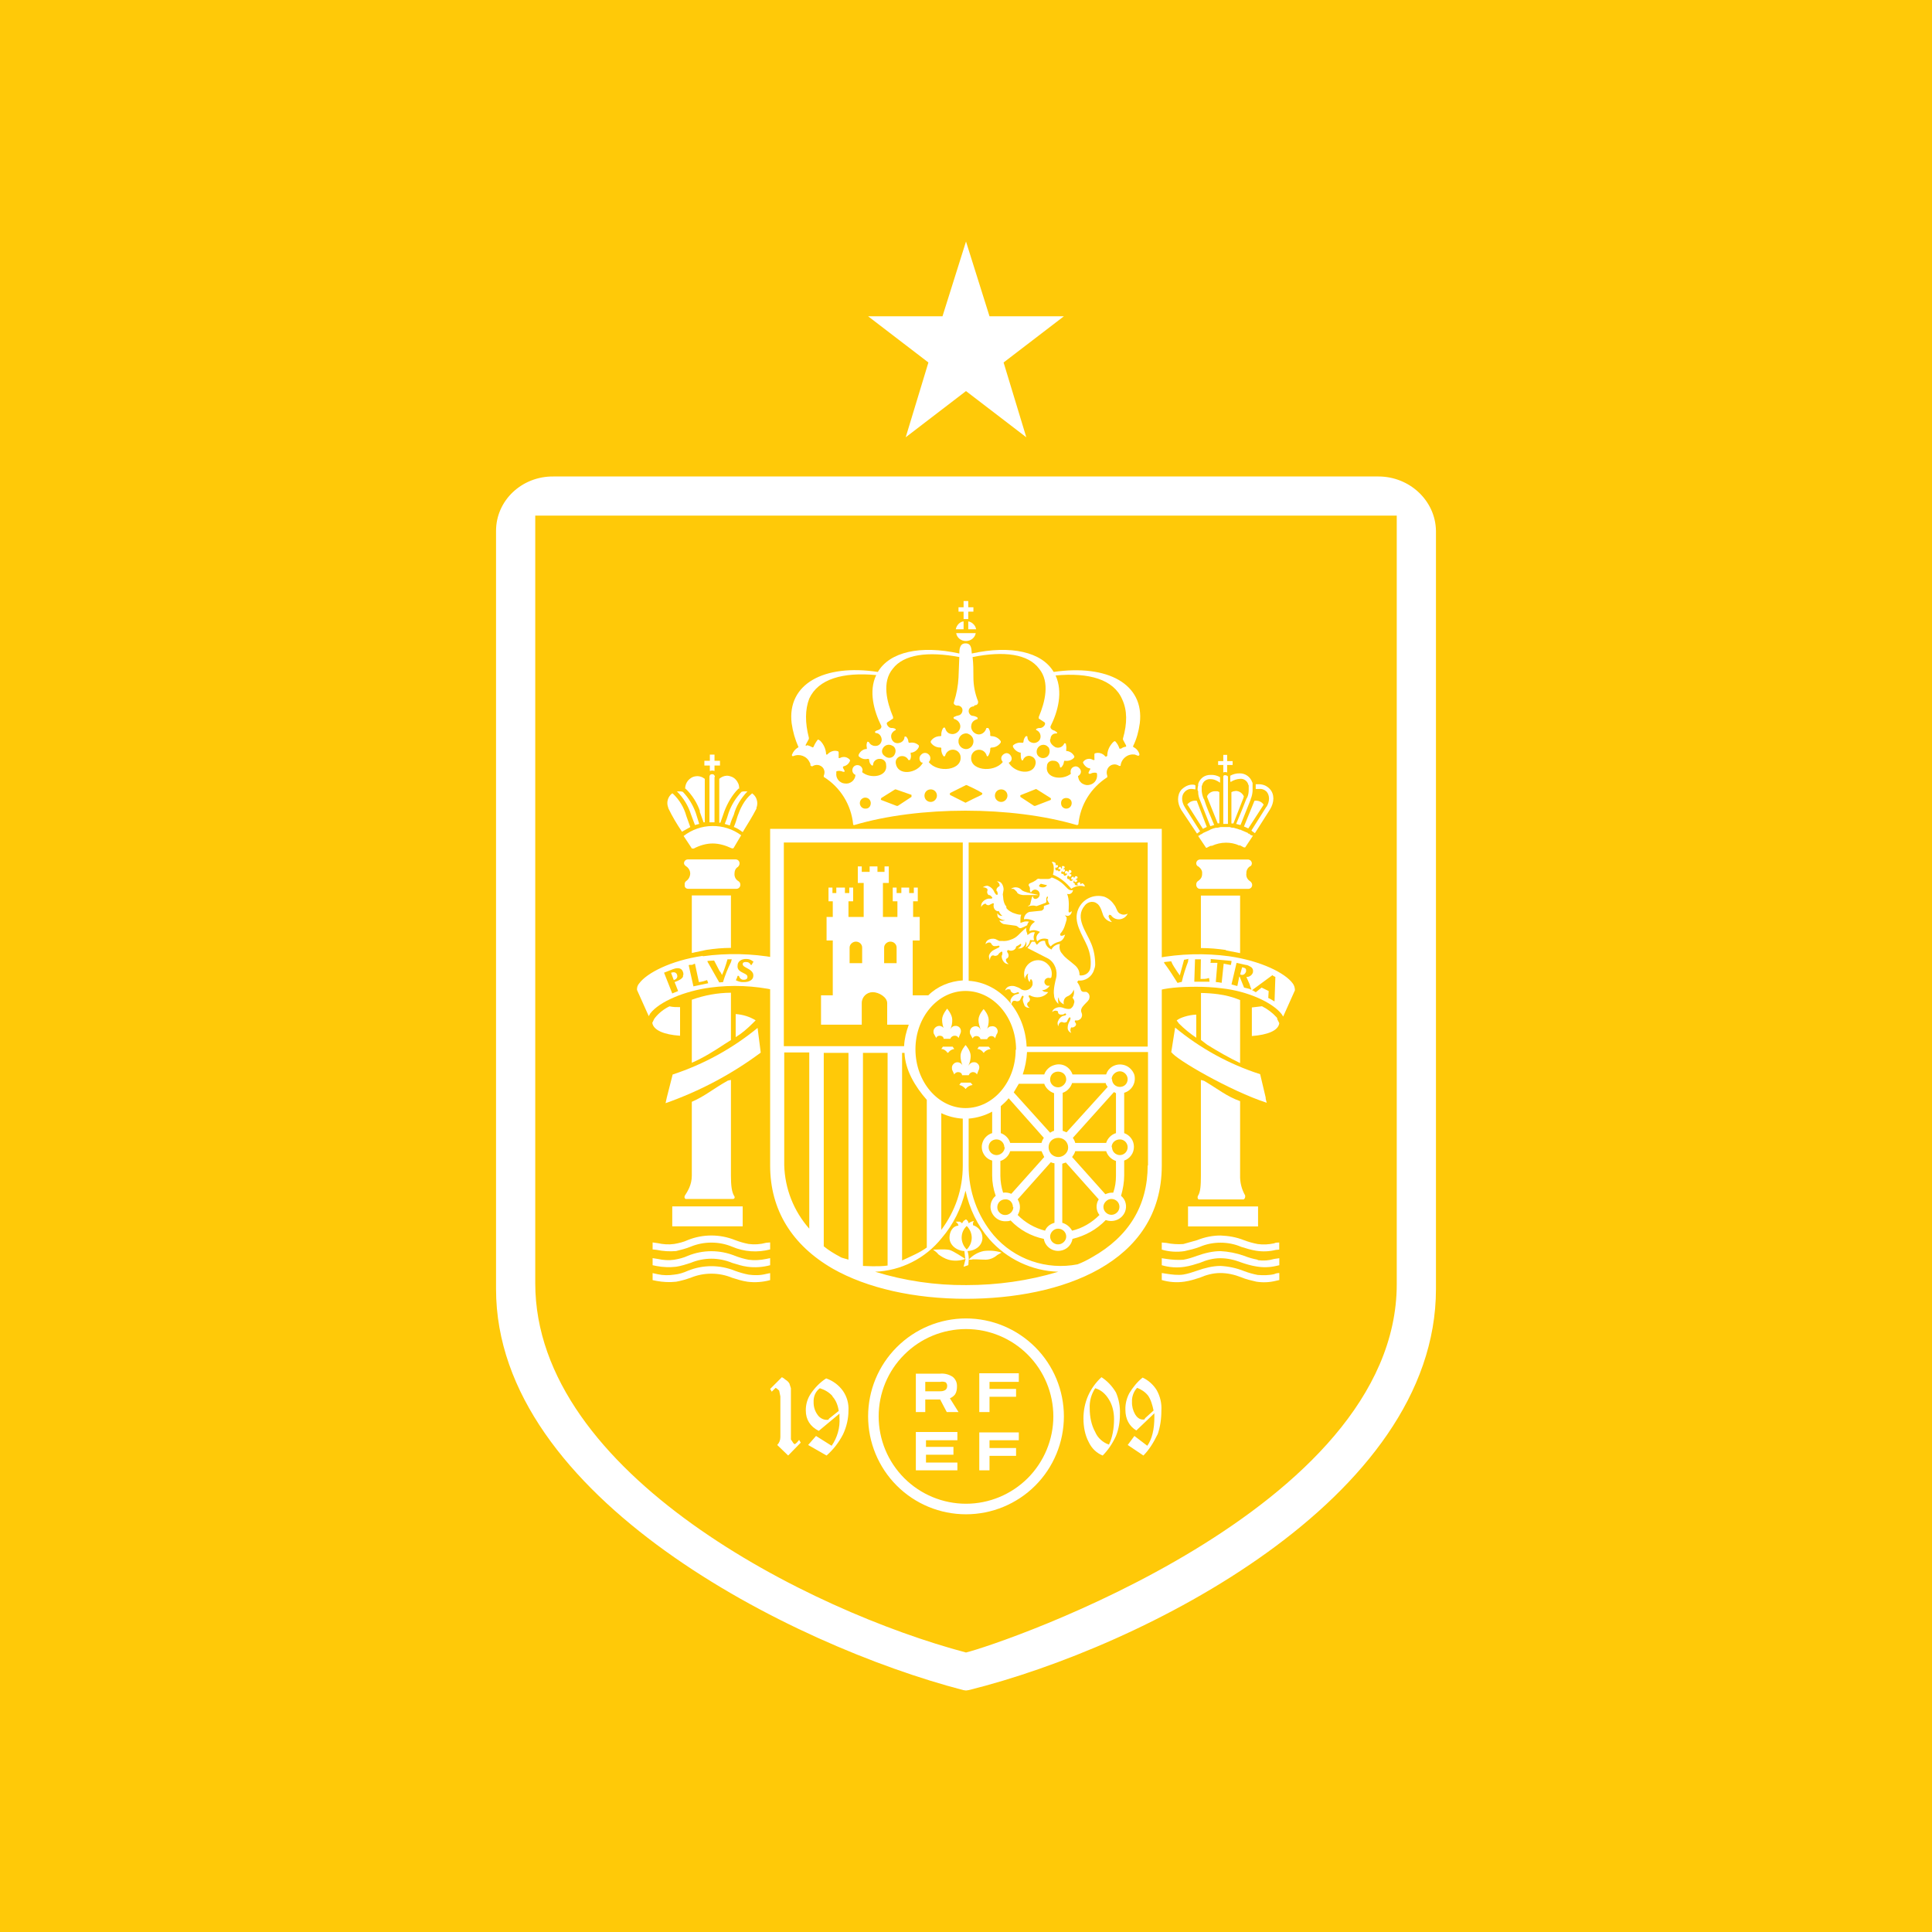 <svg width="24" height="24" viewBox="0 0 24 24" fill="none" xmlns="http://www.w3.org/2000/svg">
<rect x="0" y="0" width="24" height="24" fill="#333333" stroke="none"/>
<g clip-path="url(#clip0_328_37876)">
<path d="M24 0H0V24H24V0Z" fill="#FFC908"/>
<path d="M12 21L11.966 20.995C9.835 20.44 6.162 18.602 6.162 16.013V6.595C6.162 6.216 6.483 5.914 6.877 5.919H17.123C17.512 5.919 17.833 6.221 17.838 6.595V16.013C17.838 18.626 14.189 20.46 12.034 20.995L12 21ZM6.649 6.405V15.94C6.649 18.315 10.069 20.017 12 20.528C12.438 20.421 17.351 18.757 17.351 15.95V6.405H6.649ZM10.784 3.929H11.708L12 3L12.292 3.929H13.216L12.467 4.503L12.749 5.432L12 4.858L11.251 5.432L11.533 4.503L10.784 3.929Z" fill="white"/>
<path d="M9.791 18.081L9.947 17.921L9.927 17.887L9.903 17.916L9.888 17.93L9.874 17.94C9.869 17.94 9.854 17.93 9.845 17.911C9.842 17.906 9.839 17.901 9.835 17.896L9.825 17.882V17.245L9.806 17.186C9.795 17.168 9.78 17.153 9.762 17.142C9.753 17.136 9.745 17.13 9.738 17.123C9.73 17.118 9.722 17.113 9.713 17.108L9.567 17.254L9.587 17.288L9.635 17.24L9.65 17.249L9.679 17.274L9.694 17.347V17.852C9.694 17.892 9.679 17.925 9.655 17.95L9.791 18.081ZM10.472 17.819C10.516 17.726 10.54 17.624 10.54 17.522C10.545 17.435 10.521 17.35 10.472 17.279C10.42 17.206 10.347 17.152 10.263 17.123C10.185 17.172 10.117 17.245 10.069 17.317C10.029 17.378 10.009 17.449 10.01 17.522C10.01 17.634 10.064 17.721 10.171 17.775L10.428 17.561V17.609C10.438 17.736 10.399 17.862 10.331 17.96L10.137 17.838L10.039 17.95L10.268 18.081C10.351 18.008 10.419 17.921 10.472 17.819ZM10.341 17.347C10.385 17.395 10.409 17.459 10.419 17.527L10.297 17.624C10.297 17.634 10.287 17.638 10.278 17.638H10.263C10.242 17.637 10.221 17.63 10.203 17.619C10.184 17.608 10.168 17.593 10.156 17.575C10.123 17.53 10.106 17.475 10.107 17.42C10.103 17.347 10.132 17.283 10.185 17.245C10.243 17.264 10.297 17.293 10.341 17.342V17.347ZM13.863 17.838C13.897 17.755 13.912 17.663 13.912 17.57C13.917 17.473 13.897 17.376 13.863 17.298C13.814 17.215 13.751 17.152 13.683 17.108C13.612 17.173 13.555 17.252 13.516 17.34C13.478 17.428 13.459 17.523 13.459 17.619C13.459 17.726 13.479 17.828 13.523 17.911C13.561 17.994 13.625 18.052 13.698 18.081C13.761 18.018 13.819 17.935 13.863 17.838ZM13.776 17.386C13.819 17.454 13.839 17.541 13.839 17.629C13.839 17.745 13.819 17.858 13.776 17.945C13.738 17.933 13.703 17.912 13.674 17.885C13.644 17.859 13.621 17.826 13.605 17.789C13.557 17.702 13.537 17.6 13.537 17.497C13.532 17.408 13.556 17.319 13.605 17.245C13.673 17.264 13.732 17.312 13.776 17.386ZM14.379 17.823C14.413 17.726 14.427 17.629 14.427 17.522C14.433 17.434 14.412 17.346 14.369 17.269C14.327 17.201 14.266 17.146 14.194 17.113C14.131 17.162 14.072 17.235 14.028 17.308C13.995 17.371 13.978 17.441 13.98 17.512C13.98 17.629 14.028 17.716 14.116 17.77L14.34 17.556V17.604C14.34 17.755 14.311 17.877 14.252 17.96L14.092 17.838L14.009 17.95L14.204 18.081C14.272 18.013 14.33 17.921 14.379 17.819V17.823ZM14.262 17.337C14.296 17.386 14.316 17.454 14.33 17.522L14.223 17.619C14.223 17.629 14.218 17.629 14.213 17.634H14.194C14.155 17.634 14.121 17.604 14.101 17.57C14.074 17.523 14.06 17.469 14.062 17.415C14.058 17.347 14.087 17.279 14.126 17.24C14.174 17.259 14.223 17.288 14.262 17.337ZM13.216 17.595C13.216 17.917 13.088 18.227 12.86 18.455C12.632 18.683 12.322 18.811 12 18.811C11.677 18.811 11.368 18.683 11.14 18.455C10.912 18.227 10.784 17.917 10.784 17.595C10.784 17.272 10.912 16.963 11.14 16.735C11.368 16.507 11.677 16.378 12 16.378C12.322 16.378 12.632 16.507 12.86 16.735C13.088 16.963 13.216 17.272 13.216 17.595ZM12 16.51C11.712 16.51 11.436 16.624 11.233 16.828C11.029 17.031 10.915 17.307 10.915 17.595C10.915 17.882 11.029 18.158 11.233 18.362C11.436 18.565 11.712 18.68 12 18.68C12.288 18.68 12.563 18.565 12.767 18.362C12.97 18.158 13.085 17.882 13.085 17.595C13.085 17.307 12.97 17.031 12.767 16.828C12.563 16.624 12.288 16.51 12 16.51Z" fill="white"/>
<path d="M11.494 17.385V17.541H11.377V17.064H11.679C11.733 17.059 11.788 17.073 11.834 17.103C11.852 17.117 11.866 17.136 11.876 17.157C11.885 17.178 11.889 17.201 11.888 17.224C11.888 17.258 11.883 17.293 11.864 17.322C11.847 17.343 11.825 17.36 11.8 17.37L11.907 17.541H11.761L11.679 17.385H11.494ZM11.679 17.166H11.494V17.283H11.669C11.693 17.283 11.717 17.283 11.742 17.268C11.75 17.263 11.756 17.255 11.76 17.247C11.764 17.238 11.766 17.229 11.766 17.22C11.767 17.21 11.766 17.201 11.762 17.193C11.759 17.184 11.754 17.177 11.747 17.171C11.725 17.163 11.701 17.161 11.679 17.166ZM12.165 17.541V17.059H12.656V17.166H12.292V17.254H12.622V17.351H12.292V17.541H12.165ZM12.165 18.265V17.794H12.656V17.891H12.292V17.988H12.622V18.085H12.292V18.265H12.165ZM11.377 17.789H11.893V17.891H11.503V17.974H11.844V18.071H11.503V18.168H11.893V18.265H11.377V17.789ZM12.219 15.541C12.147 15.556 12.082 15.594 12.034 15.648V15.629C12.033 15.599 12.028 15.57 12.019 15.541C12.126 15.536 12.204 15.468 12.204 15.376C12.204 15.303 12.155 15.24 12.087 15.22V15.191L12.097 15.167L12.068 15.176C12.055 15.18 12.043 15.187 12.034 15.196L12.024 15.171C12.018 15.162 12.009 15.153 12 15.147L11.97 15.167L11.951 15.196C11.943 15.187 11.933 15.181 11.922 15.176H11.873L11.898 15.201L11.907 15.225C11.829 15.23 11.795 15.308 11.795 15.376C11.795 15.463 11.878 15.536 11.98 15.541L11.99 15.629V15.638C11.961 15.619 11.844 15.541 11.795 15.527C11.717 15.512 11.625 15.527 11.591 15.522C11.61 15.541 11.64 15.556 11.654 15.58C11.693 15.609 11.732 15.633 11.781 15.648C11.849 15.668 11.927 15.663 11.995 15.638L11.97 15.736L12.029 15.716L12.034 15.648H12.068C12.082 15.638 12.165 15.648 12.243 15.648C12.292 15.648 12.345 15.629 12.389 15.59L12.442 15.56C12.37 15.537 12.294 15.531 12.219 15.541ZM11.946 15.376C11.946 15.348 11.951 15.321 11.962 15.296C11.973 15.271 11.989 15.248 12.009 15.23C12.092 15.312 12.092 15.439 12.009 15.522C11.97 15.483 11.947 15.431 11.946 15.376ZM12.16 13.002L12.141 13.031C12.17 13.031 12.199 13.05 12.219 13.079H12.223V13.075C12.243 13.05 12.272 13.036 12.306 13.031L12.282 13.002H12.16ZM11.669 12.744C11.63 12.744 11.596 12.778 11.596 12.812C11.596 12.827 11.596 12.836 11.606 12.851L11.63 12.895C11.635 12.875 11.654 12.866 11.674 12.866C11.698 12.866 11.722 12.88 11.722 12.904H11.805C11.809 12.893 11.816 12.883 11.826 12.877C11.835 12.87 11.847 12.866 11.859 12.866C11.883 12.866 11.898 12.875 11.907 12.895L11.927 12.846C11.933 12.836 11.936 12.824 11.937 12.812C11.937 12.803 11.936 12.794 11.933 12.785C11.93 12.776 11.925 12.769 11.918 12.762C11.912 12.756 11.904 12.751 11.895 12.748C11.887 12.744 11.877 12.743 11.868 12.744C11.839 12.744 11.815 12.763 11.805 12.788C11.822 12.75 11.831 12.708 11.829 12.666C11.829 12.603 11.766 12.53 11.766 12.53C11.766 12.53 11.703 12.603 11.703 12.666C11.703 12.71 11.713 12.749 11.727 12.788C11.727 12.763 11.693 12.744 11.669 12.744ZM12.082 12.9C12.092 12.88 12.107 12.87 12.131 12.87C12.155 12.87 12.175 12.885 12.18 12.909H12.262C12.266 12.899 12.273 12.89 12.281 12.883C12.29 12.876 12.3 12.871 12.311 12.87C12.335 12.87 12.355 12.88 12.36 12.9L12.379 12.851C12.388 12.84 12.393 12.826 12.394 12.812C12.394 12.803 12.392 12.794 12.388 12.785C12.384 12.777 12.379 12.77 12.372 12.764C12.365 12.757 12.357 12.753 12.348 12.751C12.339 12.748 12.33 12.747 12.321 12.749C12.292 12.749 12.272 12.763 12.258 12.788V12.793C12.275 12.754 12.283 12.713 12.282 12.671C12.282 12.603 12.219 12.535 12.219 12.535C12.219 12.535 12.155 12.603 12.155 12.671C12.155 12.715 12.17 12.749 12.18 12.788V12.793C12.17 12.754 12.126 12.739 12.092 12.754C12.079 12.758 12.068 12.767 12.06 12.778C12.053 12.79 12.048 12.803 12.048 12.817C12.048 12.832 12.048 12.841 12.058 12.856L12.082 12.9ZM11.956 13.235C11.948 13.219 11.935 13.207 11.919 13.201C11.903 13.194 11.884 13.194 11.868 13.201C11.856 13.206 11.845 13.215 11.837 13.226C11.829 13.237 11.825 13.251 11.825 13.264C11.825 13.274 11.825 13.289 11.834 13.303L11.854 13.347C11.864 13.328 11.883 13.318 11.902 13.318C11.927 13.318 11.951 13.332 11.951 13.357H12.034C12.038 13.346 12.045 13.336 12.054 13.329C12.064 13.322 12.075 13.318 12.087 13.318C12.107 13.318 12.126 13.328 12.136 13.347L12.155 13.298C12.161 13.288 12.165 13.276 12.165 13.264C12.166 13.255 12.165 13.245 12.161 13.236C12.158 13.227 12.152 13.219 12.145 13.213C12.138 13.206 12.13 13.201 12.121 13.198C12.111 13.195 12.102 13.195 12.092 13.196C12.068 13.196 12.043 13.216 12.029 13.24C12.048 13.202 12.058 13.161 12.058 13.118C12.058 13.05 11.995 12.982 11.995 12.982C11.995 12.982 11.932 13.05 11.932 13.118C11.932 13.157 11.941 13.196 11.956 13.235ZM11.937 13.449L11.917 13.478C11.946 13.483 11.975 13.503 11.995 13.527H12V13.522C12.019 13.498 12.048 13.483 12.082 13.478L12.058 13.449H11.937ZM11.854 13.031L11.834 13.002H11.713L11.693 13.031C11.722 13.031 11.752 13.05 11.771 13.079L11.781 13.075C11.789 13.063 11.8 13.053 11.813 13.045C11.825 13.038 11.839 13.033 11.854 13.031ZM13.08 10.866C13.167 10.9 13.245 10.963 13.308 11.041C13.347 11.012 13.42 10.992 13.469 11.012H13.474C13.483 11.007 13.459 10.973 13.445 10.973H13.44L13.42 10.988V10.968C13.415 10.958 13.401 10.958 13.391 10.968C13.391 10.968 13.381 10.973 13.381 10.983L13.396 10.997H13.391C13.381 10.997 13.362 11.002 13.357 10.992C13.352 10.992 13.347 10.983 13.352 10.973L13.338 10.968C13.328 10.958 13.338 10.949 13.342 10.939H13.347V10.954C13.362 10.963 13.376 10.954 13.381 10.944V10.929H13.362V10.925L13.381 10.91H13.386C13.386 10.9 13.386 10.885 13.372 10.885H13.357L13.342 10.91L13.338 10.895C13.328 10.885 13.313 10.895 13.308 10.905V10.925H13.328V10.929C13.318 10.939 13.308 10.949 13.294 10.939C13.284 10.939 13.284 10.925 13.284 10.92H13.265C13.245 10.9 13.265 10.885 13.265 10.876H13.27L13.279 10.885V10.89C13.294 10.89 13.308 10.89 13.308 10.876V10.861H13.303L13.284 10.856L13.308 10.837C13.313 10.822 13.308 10.812 13.294 10.808H13.279V10.812L13.27 10.837L13.26 10.822V10.818C13.245 10.818 13.23 10.818 13.23 10.837V10.851H13.255V10.861C13.245 10.871 13.23 10.885 13.221 10.876C13.211 10.871 13.211 10.861 13.211 10.856H13.192C13.177 10.847 13.182 10.832 13.192 10.822V10.818L13.201 10.832C13.216 10.832 13.226 10.832 13.23 10.812L13.226 10.798H13.206L13.221 10.783H13.226C13.226 10.774 13.226 10.764 13.216 10.759H13.192V10.788H13.182L13.177 10.774V10.769C13.174 10.768 13.171 10.768 13.167 10.768C13.164 10.769 13.161 10.771 13.158 10.772C13.155 10.774 13.153 10.776 13.151 10.779C13.15 10.782 13.148 10.785 13.148 10.788V10.798H13.172V10.808C13.167 10.818 13.162 10.827 13.148 10.822L13.143 10.812H13.119C13.109 10.808 13.109 10.788 13.109 10.778H13.123C13.138 10.778 13.143 10.764 13.143 10.754L13.133 10.745H13.128L13.114 10.749V10.73C13.114 10.71 13.07 10.701 13.065 10.71C13.099 10.739 13.094 10.818 13.08 10.866ZM12.948 11.936C12.905 11.922 12.857 11.926 12.816 11.947C12.775 11.968 12.744 12.005 12.729 12.048C12.718 12.086 12.719 12.128 12.734 12.165C12.734 12.15 12.734 12.136 12.744 12.126C12.75 12.112 12.761 12.1 12.773 12.092C12.768 12.111 12.763 12.126 12.768 12.141C12.768 12.165 12.778 12.189 12.793 12.199L12.797 12.17L12.807 12.165L12.817 12.17L12.827 12.199V12.233C12.823 12.246 12.816 12.258 12.808 12.268C12.799 12.278 12.789 12.286 12.777 12.292C12.765 12.298 12.752 12.301 12.739 12.302C12.726 12.303 12.713 12.301 12.7 12.296C12.691 12.293 12.683 12.289 12.676 12.282C12.656 12.267 12.632 12.262 12.608 12.252C12.581 12.244 12.551 12.246 12.525 12.257C12.515 12.262 12.507 12.269 12.5 12.277C12.493 12.286 12.488 12.295 12.486 12.306C12.493 12.298 12.503 12.293 12.513 12.29C12.524 12.287 12.534 12.288 12.545 12.291C12.554 12.291 12.554 12.301 12.554 12.306C12.559 12.325 12.584 12.34 12.603 12.34L12.647 12.325L12.656 12.33C12.661 12.34 12.656 12.345 12.652 12.345L12.613 12.355C12.586 12.368 12.565 12.39 12.554 12.418C12.55 12.437 12.554 12.466 12.564 12.481C12.564 12.462 12.574 12.437 12.593 12.432H12.613C12.622 12.438 12.633 12.439 12.644 12.438C12.654 12.436 12.664 12.431 12.671 12.423L12.695 12.374L12.705 12.369C12.71 12.369 12.715 12.374 12.715 12.384L12.705 12.413C12.705 12.442 12.72 12.472 12.729 12.496C12.744 12.515 12.768 12.52 12.793 12.52C12.783 12.516 12.775 12.509 12.769 12.5C12.763 12.492 12.759 12.482 12.759 12.472L12.768 12.452C12.793 12.442 12.797 12.418 12.793 12.403L12.783 12.389L12.778 12.374L12.783 12.364H12.793C12.87 12.408 12.968 12.393 13.021 12.325L12.982 12.321C12.968 12.321 12.958 12.311 12.943 12.301C12.982 12.301 13.021 12.277 13.041 12.243C13.035 12.245 13.028 12.246 13.022 12.246C13.015 12.246 13.009 12.244 13.003 12.242C12.997 12.239 12.992 12.235 12.988 12.23C12.983 12.225 12.98 12.22 12.977 12.214C12.975 12.207 12.974 12.201 12.974 12.194C12.975 12.188 12.976 12.182 12.979 12.176C12.982 12.17 12.985 12.165 12.99 12.16C12.995 12.156 13.001 12.153 13.007 12.15C13.018 12.146 13.03 12.146 13.041 12.15C13.046 12.15 13.055 12.15 13.06 12.141C13.071 12.099 13.066 12.054 13.045 12.016C13.024 11.979 12.989 11.95 12.948 11.936ZM12.632 11.085C12.642 11.1 12.661 11.109 12.681 11.114L12.71 11.119H12.905C12.846 11.104 12.778 11.095 12.725 11.075C12.71 11.07 12.696 11.062 12.686 11.051C12.669 11.034 12.647 11.024 12.624 11.023C12.601 11.021 12.578 11.027 12.559 11.041H12.588C12.608 11.051 12.617 11.065 12.637 11.085H12.632Z" fill="white"/>
<path d="M12.793 11.051C12.793 11.061 12.798 11.08 12.807 11.09C12.817 11.061 12.851 11.041 12.88 11.056C12.893 11.061 12.903 11.07 12.909 11.083C12.915 11.095 12.917 11.108 12.914 11.121C12.911 11.135 12.904 11.146 12.893 11.155C12.883 11.163 12.87 11.168 12.856 11.167C12.848 11.165 12.841 11.16 12.836 11.153C12.832 11.146 12.83 11.137 12.832 11.129C12.825 11.135 12.82 11.144 12.817 11.153L12.798 11.231C12.793 11.25 12.778 11.245 12.768 11.26C12.851 11.236 12.866 11.26 12.88 11.255L12.987 11.216C12.992 11.216 13.002 11.201 12.997 11.197V11.158L13.007 11.138H13.017V11.153C13.007 11.167 13.007 11.182 13.017 11.192L13.021 11.201L13.036 11.226V11.231L12.978 11.25C12.968 11.255 12.963 11.26 12.968 11.274C12.968 11.284 12.968 11.289 12.958 11.299C12.953 11.304 12.944 11.313 12.934 11.313L12.788 11.328C12.768 11.334 12.751 11.347 12.739 11.363C12.726 11.38 12.72 11.4 12.72 11.42C12.759 11.411 12.793 11.42 12.832 11.435L12.856 11.45L12.832 11.469C12.818 11.481 12.807 11.496 12.799 11.513C12.791 11.53 12.788 11.548 12.788 11.566C12.805 11.559 12.823 11.555 12.841 11.555C12.86 11.555 12.878 11.559 12.895 11.566L12.919 11.576L12.9 11.596C12.887 11.608 12.878 11.624 12.875 11.642C12.873 11.659 12.876 11.678 12.885 11.693C12.901 11.678 12.921 11.668 12.942 11.663C12.963 11.658 12.986 11.658 13.007 11.664L13.021 11.668V11.683C13.021 11.712 13.031 11.737 13.051 11.756C13.08 11.727 13.119 11.707 13.158 11.698C13.197 11.688 13.221 11.649 13.231 11.61C13.158 11.649 13.162 11.601 13.182 11.586C13.221 11.537 13.231 11.489 13.25 11.425V11.396C13.241 11.388 13.234 11.378 13.231 11.367C13.279 11.401 13.318 11.347 13.313 11.318C13.284 11.347 13.274 11.333 13.274 11.318C13.274 11.304 13.289 11.172 13.255 11.104C13.289 11.114 13.318 11.099 13.328 11.065V11.056C13.308 11.065 13.279 11.056 13.265 11.041L13.231 11.007C13.185 10.958 13.128 10.921 13.065 10.9C13.057 10.907 13.048 10.912 13.038 10.916C13.028 10.919 13.017 10.92 13.007 10.919H12.919C12.9 10.91 12.88 10.919 12.87 10.934C12.846 10.95 12.82 10.963 12.793 10.973C12.783 10.978 12.778 10.988 12.778 10.997L12.783 11.007C12.788 11.013 12.791 11.02 12.793 11.028C12.795 11.035 12.795 11.043 12.793 11.051ZM12.929 10.978L13.007 10.997C12.987 11.027 12.944 11.031 12.909 11.012V10.997L12.929 10.978Z" fill="white"/>
<path d="M12.243 11.226C12.257 11.246 12.282 11.251 12.301 11.236L12.33 11.222H12.345V11.231C12.335 11.27 12.355 11.309 12.389 11.319H12.408C12.418 11.343 12.433 11.363 12.452 11.377H12.442C12.431 11.377 12.42 11.373 12.411 11.367C12.402 11.361 12.394 11.353 12.389 11.343C12.389 11.363 12.389 11.392 12.408 11.402C12.433 11.421 12.457 11.431 12.486 11.431C12.475 11.436 12.462 11.438 12.45 11.438C12.437 11.438 12.425 11.436 12.413 11.431C12.424 11.453 12.443 11.471 12.467 11.479L12.613 11.499C12.652 11.504 12.652 11.538 12.686 11.528C12.711 11.519 12.735 11.508 12.759 11.494C12.763 11.479 12.768 11.465 12.783 11.45C12.757 11.443 12.73 11.445 12.705 11.455L12.676 11.465V11.436C12.676 11.411 12.676 11.387 12.686 11.363C12.656 11.363 12.637 11.358 12.608 11.348L12.579 11.338C12.554 11.324 12.53 11.314 12.51 11.29L12.505 11.285L12.501 11.275V11.261L12.486 11.241C12.471 11.213 12.463 11.181 12.462 11.149L12.457 11.11L12.467 11.051C12.467 11.024 12.459 10.996 12.442 10.973C12.437 10.966 12.429 10.96 12.421 10.956C12.412 10.952 12.403 10.949 12.394 10.949H12.384C12.403 10.959 12.418 10.978 12.418 10.998C12.418 11.008 12.413 11.012 12.408 11.012C12.384 11.027 12.374 11.046 12.379 11.066L12.389 11.076L12.394 11.1V11.105C12.394 11.114 12.389 11.119 12.379 11.114H12.374L12.364 11.1C12.35 11.085 12.355 11.081 12.335 11.051C12.318 11.028 12.294 11.011 12.267 11.003C12.243 11.003 12.223 11.012 12.209 11.022C12.228 11.022 12.253 11.027 12.267 11.046V11.061C12.257 11.085 12.267 11.11 12.282 11.119H12.291C12.306 11.124 12.316 11.134 12.321 11.144C12.325 11.144 12.33 11.149 12.325 11.158L12.316 11.163H12.277C12.248 11.169 12.222 11.184 12.204 11.207C12.198 11.214 12.194 11.223 12.191 11.232C12.188 11.241 12.188 11.251 12.189 11.261V11.27C12.193 11.259 12.199 11.249 12.208 11.242C12.216 11.234 12.227 11.229 12.238 11.226C12.238 11.217 12.238 11.222 12.243 11.226ZM13.396 11.29C13.323 11.45 13.449 11.616 13.508 11.757C13.542 11.839 13.556 11.927 13.547 12.01L13.542 12.039C13.533 12.064 13.517 12.085 13.495 12.099C13.472 12.113 13.446 12.119 13.42 12.117C13.415 12.117 13.41 12.117 13.41 12.107C13.41 12.058 13.386 12.019 13.352 11.99C13.269 11.917 13.24 11.908 13.196 11.849C13.181 11.834 13.17 11.814 13.165 11.792C13.16 11.771 13.161 11.748 13.167 11.727C13.148 11.728 13.129 11.733 13.112 11.743C13.095 11.752 13.081 11.765 13.07 11.781L13.06 11.796L13.046 11.786C13.027 11.777 13.012 11.763 13.001 11.746C12.99 11.729 12.983 11.709 12.982 11.689C12.966 11.685 12.949 11.687 12.934 11.693C12.918 11.699 12.905 11.709 12.895 11.723L12.88 11.737L12.87 11.723C12.864 11.716 12.859 11.707 12.856 11.698H12.817C12.802 11.726 12.784 11.753 12.763 11.776L13.021 11.908C13.104 11.956 13.143 12.063 13.118 12.156C13.114 12.17 13.08 12.297 13.094 12.365C13.094 12.404 13.118 12.443 13.148 12.472L13.143 12.423C13.143 12.414 13.143 12.399 13.153 12.389C13.153 12.404 13.153 12.423 13.167 12.438C13.177 12.452 13.196 12.467 13.216 12.477C13.211 12.461 13.211 12.444 13.216 12.428C13.218 12.418 13.223 12.408 13.23 12.399C13.237 12.391 13.245 12.384 13.255 12.379C13.294 12.365 13.328 12.331 13.338 12.292C13.347 12.326 13.342 12.365 13.323 12.394C13.342 12.414 13.352 12.443 13.342 12.462C13.34 12.476 13.335 12.489 13.328 12.501C13.32 12.513 13.31 12.523 13.299 12.53C13.299 12.53 13.269 12.545 13.196 12.516C13.167 12.507 13.136 12.511 13.109 12.525C13.099 12.53 13.09 12.537 13.083 12.545C13.077 12.553 13.072 12.563 13.07 12.574C13.077 12.565 13.088 12.559 13.099 12.556C13.111 12.553 13.122 12.555 13.133 12.559C13.138 12.559 13.143 12.564 13.143 12.574C13.143 12.594 13.167 12.608 13.191 12.603H13.206C13.214 12.598 13.222 12.593 13.23 12.589C13.24 12.589 13.245 12.598 13.245 12.603L13.235 12.613L13.196 12.623C13.172 12.637 13.153 12.659 13.143 12.686C13.133 12.705 13.138 12.735 13.148 12.749C13.148 12.725 13.158 12.705 13.182 12.696H13.196C13.205 12.701 13.216 12.704 13.226 12.703C13.237 12.702 13.247 12.698 13.255 12.691L13.26 12.676L13.279 12.642L13.294 12.637L13.299 12.652C13.295 12.669 13.289 12.685 13.279 12.7C13.266 12.726 13.261 12.755 13.264 12.783C13.269 12.803 13.284 12.822 13.308 12.832C13.294 12.812 13.294 12.788 13.303 12.769C13.303 12.764 13.313 12.759 13.318 12.764C13.342 12.764 13.367 12.744 13.367 12.725C13.367 12.705 13.347 12.696 13.352 12.686C13.352 12.676 13.357 12.676 13.362 12.676C13.374 12.678 13.387 12.677 13.399 12.672C13.41 12.668 13.421 12.66 13.428 12.65C13.436 12.64 13.44 12.628 13.442 12.615C13.443 12.603 13.44 12.59 13.435 12.579C13.401 12.506 13.532 12.447 13.532 12.399C13.537 12.383 13.535 12.367 13.528 12.352C13.521 12.338 13.508 12.327 13.493 12.321H13.459C13.444 12.321 13.43 12.311 13.425 12.292C13.417 12.258 13.402 12.227 13.381 12.199L13.396 12.18C13.483 12.19 13.566 12.131 13.59 12.049C13.598 12.028 13.604 12.007 13.605 11.985C13.605 11.893 13.59 11.805 13.556 11.723C13.498 11.577 13.347 11.402 13.474 11.251C13.522 11.188 13.595 11.197 13.624 11.222C13.649 11.236 13.673 11.27 13.697 11.348C13.712 11.406 13.756 11.445 13.814 11.455C13.793 11.436 13.777 11.41 13.77 11.382L13.78 11.363L13.8 11.368C13.838 11.426 13.916 11.436 13.97 11.397C13.987 11.385 14.001 11.368 14.009 11.348C13.996 11.357 13.981 11.361 13.966 11.362C13.95 11.363 13.935 11.36 13.921 11.353C13.873 11.338 13.873 11.275 13.838 11.236C13.809 11.192 13.767 11.158 13.717 11.139C13.654 11.122 13.587 11.127 13.528 11.155C13.47 11.182 13.423 11.23 13.396 11.29Z" fill="white"/>
<path d="M12.472 11.952C12.486 11.967 12.506 11.976 12.525 11.976H12.53C12.511 11.962 12.496 11.947 12.496 11.923C12.496 11.913 12.501 11.908 12.506 11.908C12.525 11.899 12.535 11.874 12.525 11.85L12.521 11.84C12.516 11.835 12.512 11.828 12.511 11.821V11.811L12.525 11.801C12.559 11.821 12.603 11.806 12.618 11.777L12.623 11.758C12.643 11.748 12.663 11.737 12.681 11.723L12.686 11.733C12.686 11.752 12.666 11.772 12.642 11.782C12.666 11.782 12.691 11.782 12.705 11.767C12.729 11.752 12.744 11.719 12.744 11.694C12.754 11.719 12.754 11.743 12.739 11.767C12.754 11.76 12.767 11.749 12.776 11.735C12.786 11.722 12.791 11.706 12.793 11.689C12.793 11.68 12.803 11.675 12.807 11.675L12.812 11.68H12.846C12.841 11.664 12.839 11.647 12.841 11.63C12.843 11.613 12.848 11.597 12.856 11.582C12.843 11.58 12.83 11.58 12.817 11.583C12.805 11.587 12.793 11.593 12.783 11.602L12.764 11.616L12.759 11.592C12.749 11.573 12.744 11.543 12.749 11.524C12.652 11.602 12.642 11.646 12.55 11.675C12.519 11.687 12.485 11.692 12.452 11.689H12.413L12.365 11.665C12.335 11.657 12.304 11.66 12.277 11.675C12.268 11.68 12.261 11.687 12.255 11.695C12.249 11.704 12.245 11.713 12.243 11.723V11.728C12.258 11.714 12.277 11.704 12.301 11.709L12.316 11.723C12.321 11.743 12.345 11.758 12.365 11.752H12.379L12.399 11.748H12.409C12.418 11.748 12.418 11.758 12.413 11.762V11.767L12.345 11.801C12.319 11.815 12.298 11.837 12.287 11.865C12.282 11.879 12.287 11.903 12.292 11.918L12.297 11.928C12.297 11.903 12.306 11.879 12.326 11.869H12.345C12.36 11.879 12.384 11.874 12.399 11.86C12.407 11.846 12.419 11.834 12.433 11.825L12.443 11.821C12.447 11.821 12.452 11.825 12.452 11.835C12.452 11.85 12.452 11.86 12.443 11.874C12.443 11.903 12.452 11.928 12.472 11.952Z" fill="white"/>
<path d="M9.567 14.48C9.567 15.03 9.839 15.468 10.345 15.76C10.773 16.003 11.357 16.134 11.999 16.134C13.177 16.134 14.432 15.696 14.432 14.48V10.296H9.567V14.48ZM10.54 15.648C10.515 15.638 10.457 15.628 10.438 15.614C10.365 15.575 10.292 15.531 10.233 15.482V13.079H10.54V15.648ZM10.72 15.726V13.079H11.026V15.721C10.978 15.73 10.89 15.73 10.841 15.73L10.72 15.726ZM12.004 15.964C11.62 15.967 11.238 15.911 10.871 15.798C11.03 15.792 11.187 15.751 11.329 15.679C11.472 15.607 11.598 15.505 11.698 15.38C11.844 15.21 11.941 15.01 11.994 14.791C12.043 15.015 12.14 15.22 12.291 15.395C12.505 15.638 12.817 15.789 13.147 15.798C12.778 15.91 12.389 15.964 12.004 15.964ZM11.206 15.658V13.079H11.236C11.245 13.293 11.367 13.497 11.513 13.663V15.497C11.43 15.56 11.299 15.614 11.206 15.658ZM11.693 15.278V13.828C11.775 13.867 11.868 13.891 11.96 13.896V14.48C11.96 14.772 11.868 15.044 11.693 15.278ZM14.257 14.475C14.257 14.976 14.023 15.361 13.566 15.618C13.508 15.652 13.449 15.682 13.386 15.706C13.196 15.743 13 15.729 12.817 15.666C12.634 15.603 12.471 15.492 12.345 15.346C12.141 15.104 12.031 14.797 12.033 14.48V13.896C12.136 13.887 12.238 13.857 12.325 13.809V14.076C12.303 14.083 12.281 14.094 12.263 14.109C12.245 14.124 12.229 14.142 12.218 14.163C12.207 14.184 12.2 14.207 12.197 14.23C12.195 14.254 12.197 14.277 12.204 14.3C12.223 14.358 12.267 14.402 12.325 14.417V14.602C12.325 14.689 12.34 14.772 12.369 14.855C12.351 14.87 12.335 14.888 12.325 14.909C12.313 14.93 12.307 14.953 12.305 14.977C12.303 15.001 12.306 15.024 12.314 15.047C12.322 15.069 12.334 15.09 12.35 15.108C12.384 15.147 12.432 15.171 12.486 15.171C12.51 15.171 12.534 15.171 12.554 15.161C12.666 15.278 12.807 15.356 12.967 15.39C12.982 15.487 13.079 15.555 13.177 15.536C13.213 15.53 13.247 15.513 13.273 15.487C13.3 15.46 13.317 15.426 13.323 15.39C13.483 15.351 13.624 15.273 13.736 15.156C13.833 15.19 13.936 15.147 13.975 15.054C13.989 15.02 13.992 14.982 13.983 14.946C13.975 14.91 13.954 14.878 13.926 14.855C13.95 14.772 13.965 14.684 13.965 14.602V14.417C14 14.405 14.031 14.382 14.053 14.351C14.075 14.321 14.086 14.284 14.086 14.246C14.086 14.209 14.075 14.172 14.053 14.142C14.031 14.111 14 14.088 13.965 14.076V13.575C14.062 13.546 14.116 13.449 14.091 13.351C14.075 13.306 14.043 13.268 14.001 13.245C13.959 13.223 13.909 13.217 13.863 13.23C13.834 13.238 13.808 13.252 13.787 13.273C13.765 13.293 13.75 13.319 13.741 13.347H13.323C13.308 13.302 13.276 13.264 13.235 13.242C13.193 13.22 13.144 13.216 13.099 13.23C13.07 13.238 13.043 13.252 13.021 13.273C12.999 13.293 12.982 13.318 12.972 13.347H12.705C12.734 13.259 12.753 13.167 12.758 13.069H14.261V14.48L14.257 14.475ZM12.563 14.83C12.53 14.816 12.496 14.811 12.461 14.816C12.439 14.748 12.428 14.678 12.427 14.607V14.422C12.456 14.413 12.482 14.397 12.503 14.376C12.524 14.355 12.54 14.329 12.549 14.3H12.938L12.972 14.373L12.563 14.83ZM12.588 14.996C12.588 15.049 12.539 15.093 12.491 15.093C12.477 15.094 12.464 15.092 12.452 15.087C12.44 15.082 12.428 15.075 12.419 15.066C12.409 15.057 12.402 15.046 12.396 15.034C12.391 15.022 12.389 15.009 12.389 14.996C12.389 14.942 12.432 14.899 12.486 14.899C12.544 14.894 12.583 14.942 12.583 14.996H12.588ZM12.642 14.899L13.055 14.436C13.065 14.446 13.079 14.446 13.099 14.451V15.19C13.045 15.205 13.001 15.239 12.982 15.288C12.853 15.255 12.735 15.188 12.642 15.093C12.66 15.064 12.67 15.03 12.67 14.996C12.67 14.961 12.66 14.928 12.642 14.899ZM13.026 14.251C13.026 14.183 13.079 14.135 13.147 14.135C13.216 14.135 13.269 14.188 13.269 14.256C13.269 14.319 13.211 14.373 13.147 14.373C13.115 14.373 13.084 14.36 13.061 14.338C13.039 14.315 13.026 14.284 13.026 14.251ZM13.143 15.263C13.201 15.263 13.245 15.307 13.245 15.361C13.245 15.414 13.196 15.458 13.147 15.458C13.134 15.459 13.121 15.457 13.109 15.452C13.096 15.447 13.085 15.44 13.075 15.431C13.066 15.422 13.058 15.411 13.053 15.399C13.048 15.387 13.045 15.374 13.045 15.361C13.045 15.312 13.089 15.263 13.143 15.263ZM13.196 15.19V14.456L13.24 14.441L13.649 14.899C13.61 14.957 13.614 15.04 13.658 15.093C13.561 15.19 13.444 15.258 13.318 15.288C13.292 15.241 13.248 15.205 13.196 15.19ZM13.318 14.373C13.332 14.354 13.352 14.324 13.357 14.3H13.741C13.76 14.358 13.804 14.402 13.863 14.422V14.607C13.863 14.68 13.853 14.748 13.829 14.816H13.809C13.78 14.816 13.756 14.825 13.731 14.835L13.318 14.373ZM13.804 14.894C13.863 14.894 13.906 14.937 13.906 14.991C13.906 15.017 13.896 15.043 13.877 15.061C13.858 15.08 13.833 15.091 13.806 15.091C13.78 15.091 13.755 15.08 13.736 15.061C13.717 15.043 13.707 15.017 13.707 14.991C13.707 14.942 13.756 14.894 13.804 14.894ZM13.809 14.251C13.809 14.193 13.858 14.154 13.911 14.154C13.965 14.154 14.008 14.198 14.008 14.251C14.008 14.305 13.965 14.349 13.911 14.349C13.885 14.349 13.861 14.338 13.842 14.32C13.824 14.302 13.814 14.277 13.814 14.251H13.809ZM13.809 13.405C13.809 13.356 13.858 13.308 13.911 13.308C13.965 13.308 14.008 13.356 14.008 13.405C14.008 13.463 13.965 13.502 13.911 13.502C13.885 13.502 13.861 13.492 13.842 13.474C13.824 13.456 13.814 13.431 13.814 13.405H13.809ZM13.838 13.566L13.863 13.58V14.076C13.834 14.085 13.808 14.101 13.787 14.122C13.766 14.143 13.75 14.169 13.741 14.198H13.357C13.351 14.175 13.341 14.154 13.327 14.135L13.838 13.566ZM13.249 14.066L13.201 14.047V13.575C13.229 13.566 13.254 13.55 13.274 13.528C13.294 13.507 13.309 13.482 13.318 13.454H13.736C13.736 13.468 13.746 13.483 13.76 13.502L13.249 14.066ZM13.143 13.507C13.117 13.507 13.092 13.497 13.074 13.479C13.055 13.46 13.045 13.436 13.045 13.41C13.045 13.351 13.089 13.312 13.143 13.312C13.201 13.312 13.245 13.351 13.245 13.41C13.245 13.458 13.196 13.507 13.147 13.507H13.143ZM13.094 13.58V14.047C13.076 14.052 13.06 14.061 13.045 14.071L12.593 13.57L12.656 13.463H12.972C12.987 13.512 13.036 13.561 13.094 13.58ZM12.967 14.135C12.954 14.154 12.944 14.175 12.938 14.198H12.549C12.541 14.17 12.526 14.144 12.505 14.123C12.485 14.102 12.46 14.086 12.432 14.076V13.741C12.466 13.711 12.5 13.682 12.53 13.643L12.967 14.135ZM12.481 14.251C12.481 14.305 12.432 14.349 12.379 14.349C12.353 14.349 12.328 14.338 12.31 14.32C12.292 14.302 12.281 14.277 12.281 14.251C12.281 14.193 12.325 14.154 12.379 14.154C12.432 14.154 12.476 14.198 12.476 14.251H12.481ZM12.033 10.466H14.257V13.001H12.753C12.734 12.563 12.423 12.208 12.033 12.184V10.466ZM12.617 13.04C12.617 13.439 12.34 13.765 11.994 13.765C11.654 13.765 11.372 13.439 11.372 13.035C11.372 12.636 11.649 12.31 11.994 12.31C12.34 12.31 12.622 12.636 12.622 13.04H12.617ZM11.96 10.466V12.179C11.8 12.189 11.644 12.252 11.532 12.364H11.338V11.683H11.425V11.391H11.343V11.196H11.401V11.026H11.352V11.094H11.294V11.026H11.197V11.094H11.138V11.026H11.09V11.196H11.148V11.391H10.968V10.968H11.041V10.763H10.988V10.831H10.9V10.763H10.803V10.831H10.705V10.763H10.656V10.968H10.729V11.391H10.54V11.196H10.598V11.026H10.55V11.094H10.496V11.026H10.389V11.094H10.341V11.026H10.292V11.196H10.345V11.391H10.268V11.683H10.345V12.364H10.199V12.729H10.705V12.461C10.705 12.383 10.768 12.325 10.841 12.325C10.919 12.325 11.021 12.388 11.021 12.461V12.729H11.289C11.255 12.826 11.236 12.899 11.231 12.996H9.737V10.466H11.96ZM11.138 11.77V11.965H10.983V11.77C10.983 11.731 11.021 11.697 11.06 11.697C11.104 11.697 11.138 11.731 11.138 11.77ZM10.71 11.77V11.965H10.554V11.77C10.554 11.731 10.593 11.697 10.632 11.697C10.676 11.697 10.71 11.731 10.71 11.77ZM9.737 13.074H10.053V15.263C9.86 15.045 9.75 14.766 9.742 14.475V13.074H9.737ZM9.187 10.724C9.187 10.711 9.182 10.699 9.173 10.69C9.164 10.681 9.152 10.676 9.139 10.676H8.545C8.532 10.676 8.52 10.681 8.511 10.69C8.502 10.699 8.497 10.711 8.497 10.724C8.497 10.739 8.511 10.754 8.526 10.763C8.555 10.783 8.574 10.817 8.574 10.851C8.574 10.885 8.555 10.924 8.526 10.943C8.511 10.953 8.501 10.973 8.506 10.992C8.501 11.021 8.521 11.041 8.55 11.041H9.149C9.161 11.041 9.174 11.036 9.183 11.026C9.192 11.017 9.197 11.005 9.197 10.992C9.197 10.982 9.195 10.972 9.19 10.963C9.184 10.955 9.177 10.948 9.168 10.943C9.154 10.934 9.142 10.921 9.134 10.905C9.127 10.89 9.123 10.873 9.124 10.856C9.124 10.822 9.134 10.788 9.168 10.768C9.174 10.762 9.179 10.754 9.183 10.746C9.186 10.737 9.188 10.729 9.187 10.72V10.724ZM9.226 14.986H8.351V15.234H9.226V14.986ZM8.774 11.8C8.871 11.785 8.978 11.775 9.08 11.775V11.123H8.594V11.838L8.774 11.8ZM9.041 13.424C8.857 13.527 8.754 13.619 8.594 13.687V14.602C8.594 14.723 8.54 14.801 8.506 14.855C8.501 14.869 8.501 14.884 8.516 14.894H9.105C9.124 14.894 9.134 14.874 9.119 14.855C9.09 14.806 9.08 14.728 9.08 14.602V13.415L9.041 13.424ZM9.139 12.597V12.884C9.217 12.836 9.285 12.777 9.353 12.709L9.387 12.675C9.312 12.629 9.227 12.603 9.139 12.597ZM9.518 15.438C9.445 15.458 9.372 15.463 9.299 15.453C9.241 15.442 9.184 15.425 9.129 15.404C8.942 15.329 8.732 15.329 8.545 15.404C8.492 15.429 8.433 15.443 8.375 15.453C8.307 15.463 8.239 15.458 8.171 15.443L8.107 15.434V15.521L8.156 15.526C8.236 15.543 8.318 15.548 8.399 15.541C8.458 15.526 8.521 15.511 8.579 15.487C8.661 15.453 8.749 15.436 8.837 15.436C8.926 15.436 9.013 15.453 9.095 15.487C9.244 15.551 9.41 15.562 9.567 15.521V15.434L9.518 15.438Z" fill="white"/>
<path d="M9.518 15.639C9.445 15.654 9.372 15.659 9.299 15.649C9.241 15.638 9.184 15.621 9.129 15.6C8.942 15.524 8.732 15.524 8.545 15.6C8.492 15.625 8.433 15.639 8.375 15.649C8.307 15.659 8.239 15.654 8.171 15.639L8.107 15.629V15.717L8.156 15.727C8.236 15.742 8.318 15.745 8.399 15.736C8.458 15.727 8.521 15.707 8.579 15.688C8.661 15.654 8.749 15.636 8.837 15.636C8.926 15.636 9.013 15.654 9.095 15.688C9.158 15.707 9.217 15.727 9.285 15.736C9.379 15.748 9.475 15.742 9.567 15.717V15.629L9.518 15.639Z" fill="white"/>
<path d="M9.518 15.825C9.445 15.844 9.372 15.844 9.299 15.834C9.241 15.823 9.184 15.806 9.129 15.786C8.942 15.71 8.732 15.71 8.545 15.786C8.492 15.81 8.433 15.829 8.375 15.834C8.307 15.844 8.239 15.844 8.171 15.829L8.107 15.815V15.902L8.156 15.912C8.236 15.927 8.318 15.931 8.399 15.922C8.458 15.912 8.521 15.893 8.579 15.873C8.661 15.839 8.749 15.822 8.837 15.822C8.926 15.822 9.013 15.839 9.095 15.873C9.158 15.893 9.217 15.912 9.285 15.922C9.379 15.934 9.475 15.927 9.567 15.902V15.815L9.518 15.825ZM9.08 12.332C8.914 12.333 8.75 12.363 8.594 12.419V13.202C8.74 13.139 8.871 13.056 9.003 12.969L9.08 12.92V12.332ZM8.283 13.635L8.268 13.704C8.691 13.555 9.09 13.344 9.45 13.076L9.411 12.769C9.098 13.026 8.74 13.222 8.356 13.348L8.283 13.635ZM8.356 12.079L8.336 12.084L8.37 12.176L8.39 12.166C8.414 12.152 8.419 12.127 8.409 12.103C8.405 12.094 8.398 12.087 8.389 12.082C8.38 12.078 8.37 12.076 8.36 12.079H8.356Z" fill="white"/>
<path d="M8.73 11.874C8.331 11.932 8.035 12.088 7.942 12.214C7.932 12.225 7.924 12.238 7.919 12.252C7.914 12.267 7.912 12.282 7.913 12.297L8.059 12.623L8.078 12.589C8.19 12.443 8.502 12.311 8.823 12.268C9.093 12.232 9.368 12.244 9.635 12.302V11.898C9.336 11.844 9.031 11.838 8.73 11.879V11.874ZM8.487 12.127C8.477 12.156 8.438 12.18 8.38 12.2L8.424 12.311L8.351 12.341L8.249 12.083L8.361 12.039C8.438 12.01 8.472 12.039 8.482 12.068C8.492 12.088 8.492 12.112 8.482 12.127H8.487ZM8.614 12.253L8.555 11.99L8.565 11.986H8.594C8.603 11.985 8.611 11.981 8.618 11.976L8.633 11.971L8.682 12.2C8.725 12.195 8.755 12.185 8.784 12.175L8.798 12.214L8.614 12.253ZM9.081 11.951C9.042 12.029 9.008 12.112 8.983 12.195V12.2L8.935 12.204L8.789 11.947V11.937L8.871 11.932L8.939 12.063C8.954 12.078 8.959 12.092 8.969 12.112C8.993 12.058 9.017 11.99 9.037 11.917H9.09L9.081 11.951ZM9.144 12.171C9.152 12.155 9.159 12.139 9.163 12.122H9.178C9.188 12.151 9.207 12.171 9.236 12.171C9.261 12.171 9.285 12.165 9.285 12.136C9.285 12.112 9.265 12.102 9.236 12.088C9.197 12.068 9.154 12.049 9.163 11.99C9.163 11.951 9.202 11.908 9.28 11.913C9.309 11.913 9.334 11.927 9.353 11.942H9.358V11.951C9.35 11.962 9.343 11.973 9.338 11.986H9.324C9.321 11.975 9.314 11.966 9.305 11.96C9.296 11.954 9.286 11.951 9.275 11.951C9.246 11.947 9.226 11.956 9.226 11.976C9.226 12 9.251 12.01 9.275 12.024C9.314 12.044 9.363 12.073 9.358 12.122C9.358 12.171 9.309 12.2 9.241 12.2H9.217C9.189 12.197 9.163 12.189 9.139 12.175L9.144 12.171Z" fill="white"/>
<path d="M8.448 12.866V12.511C8.399 12.511 8.36 12.511 8.317 12.501C8.253 12.531 8.19 12.579 8.141 12.638L8.127 12.657L8.103 12.706C8.117 12.798 8.248 12.852 8.443 12.866H8.448ZM11.97 7.69H12.028V7.598H12.092V7.544H12.028V7.466H11.97V7.544H11.907V7.598H11.97V7.695V7.69ZM9.917 9.276C9.922 9.281 9.917 9.286 9.912 9.286C9.879 9.306 9.853 9.337 9.839 9.373C9.834 9.383 9.839 9.388 9.844 9.393H9.854C9.932 9.359 10.024 9.393 10.058 9.471C10.068 9.485 10.068 9.495 10.068 9.51L10.082 9.519H10.092C10.113 9.505 10.137 9.5 10.162 9.503C10.186 9.507 10.208 9.519 10.224 9.539C10.234 9.553 10.24 9.569 10.242 9.586C10.243 9.603 10.24 9.62 10.233 9.636V9.651C10.443 9.782 10.574 10.001 10.598 10.239C10.598 10.249 10.603 10.249 10.613 10.249C11.415 10.011 12.569 10.011 13.376 10.249C13.381 10.249 13.391 10.249 13.396 10.239C13.42 9.996 13.551 9.787 13.755 9.655V9.636C13.736 9.587 13.755 9.529 13.804 9.505C13.82 9.498 13.837 9.495 13.854 9.496C13.871 9.498 13.887 9.504 13.902 9.514H13.921V9.505C13.927 9.464 13.949 9.428 13.982 9.403C14.014 9.378 14.055 9.368 14.096 9.373L14.135 9.388C14.145 9.388 14.15 9.388 14.154 9.378V9.368C14.149 9.35 14.14 9.332 14.127 9.317C14.115 9.302 14.099 9.29 14.082 9.281C14.077 9.281 14.072 9.271 14.077 9.266C14.12 9.179 14.145 9.086 14.159 8.984C14.218 8.498 13.76 8.25 13.089 8.347C12.943 8.099 12.559 8.011 12.072 8.118C12.067 8.07 12.072 7.992 11.994 7.992C11.921 7.992 11.917 8.07 11.917 8.118C11.43 8.011 11.051 8.099 10.905 8.347C10.233 8.245 9.776 8.498 9.834 8.984C9.849 9.091 9.878 9.188 9.917 9.276ZM10.754 10.045C10.74 10.046 10.727 10.043 10.715 10.036C10.703 10.029 10.694 10.019 10.688 10.006C10.682 9.994 10.68 9.98 10.682 9.967C10.684 9.953 10.69 9.94 10.699 9.93C10.709 9.92 10.721 9.913 10.734 9.91C10.747 9.907 10.761 9.908 10.774 9.913C10.787 9.918 10.798 9.927 10.805 9.938C10.813 9.95 10.817 9.963 10.817 9.976C10.817 10.015 10.793 10.045 10.754 10.045ZM11.323 9.899L11.153 10.011H11.138L10.948 9.938C10.944 9.938 10.939 9.928 10.944 9.923L10.948 9.913L11.119 9.806H11.128L11.323 9.874V9.899ZM11.562 9.962C11.541 9.962 11.521 9.954 11.506 9.939C11.492 9.925 11.484 9.905 11.484 9.884C11.484 9.84 11.518 9.806 11.562 9.806C11.605 9.806 11.639 9.84 11.639 9.884C11.639 9.923 11.605 9.962 11.562 9.962ZM12.194 9.874C12.127 9.905 12.06 9.938 11.994 9.972L11.8 9.874V9.855L11.805 9.85L11.999 9.753H12.009C12.072 9.782 12.136 9.811 12.199 9.85L12.204 9.86L12.194 9.874ZM12.437 9.962C12.416 9.962 12.397 9.954 12.382 9.939C12.367 9.925 12.359 9.905 12.359 9.884C12.359 9.84 12.393 9.806 12.437 9.806C12.481 9.806 12.515 9.84 12.515 9.884C12.515 9.923 12.481 9.962 12.437 9.962ZM13.05 9.938L12.861 10.011H12.846L12.675 9.899V9.879L12.87 9.801L12.88 9.806L13.05 9.913C13.055 9.918 13.06 9.928 13.05 9.938ZM13.245 10.045C13.236 10.045 13.227 10.043 13.219 10.039C13.211 10.036 13.204 10.031 13.198 10.024C13.192 10.018 13.188 10.011 13.185 10.002C13.182 9.994 13.181 9.985 13.181 9.976C13.181 9.938 13.206 9.913 13.245 9.913C13.284 9.913 13.313 9.938 13.313 9.976C13.313 10.015 13.284 10.045 13.245 10.045ZM13.05 9.179C13.05 9.14 13.079 9.111 13.118 9.111C13.128 9.111 13.133 9.111 13.133 9.101L13.128 9.096C13.113 9.086 13.099 9.072 13.084 9.072C13.06 9.062 13.045 9.043 13.05 9.023C13.143 8.838 13.206 8.595 13.113 8.391C13.527 8.352 13.833 8.439 13.94 8.687C14.004 8.824 14.004 8.984 13.95 9.174V9.188L13.989 9.261V9.276H13.984C13.963 9.279 13.943 9.287 13.926 9.3H13.906C13.897 9.268 13.88 9.238 13.858 9.213C13.843 9.198 13.833 9.218 13.824 9.223C13.78 9.271 13.755 9.325 13.755 9.388L13.746 9.398H13.731C13.716 9.378 13.695 9.364 13.672 9.357C13.648 9.35 13.623 9.351 13.6 9.359L13.595 9.368V9.427C13.6 9.437 13.595 9.441 13.59 9.441H13.58C13.56 9.428 13.536 9.423 13.512 9.428C13.489 9.432 13.468 9.446 13.454 9.466V9.475C13.469 9.51 13.502 9.539 13.532 9.544C13.541 9.544 13.546 9.548 13.546 9.558H13.541L13.522 9.597C13.522 9.602 13.522 9.612 13.532 9.612H13.546C13.558 9.605 13.571 9.6 13.584 9.599C13.598 9.597 13.611 9.598 13.624 9.602C13.629 9.617 13.63 9.633 13.628 9.648C13.626 9.664 13.621 9.679 13.614 9.692C13.606 9.706 13.596 9.718 13.583 9.728C13.571 9.737 13.557 9.744 13.541 9.748C13.526 9.752 13.511 9.754 13.495 9.752C13.48 9.75 13.465 9.745 13.451 9.737C13.437 9.73 13.425 9.719 13.416 9.707C13.406 9.695 13.399 9.68 13.396 9.665L13.391 9.641C13.42 9.626 13.439 9.592 13.42 9.558C13.4 9.524 13.366 9.51 13.332 9.529C13.303 9.544 13.293 9.578 13.303 9.612C13.196 9.699 12.977 9.67 13.006 9.514C13.006 9.475 13.045 9.441 13.094 9.451H13.099C13.138 9.456 13.162 9.485 13.167 9.524C13.167 9.529 13.167 9.534 13.177 9.534H13.181C13.201 9.516 13.213 9.492 13.216 9.466L13.22 9.451H13.235C13.274 9.456 13.318 9.441 13.342 9.412L13.347 9.398C13.338 9.38 13.326 9.365 13.311 9.353C13.296 9.342 13.278 9.333 13.259 9.33H13.245V9.31C13.249 9.286 13.245 9.261 13.24 9.237L13.225 9.232L13.22 9.237C13.201 9.281 13.152 9.3 13.108 9.281C13.06 9.252 13.04 9.218 13.045 9.184L13.05 9.179ZM13.031 9.295C13.05 9.334 13.035 9.388 12.997 9.407C12.977 9.418 12.954 9.42 12.934 9.414C12.913 9.407 12.895 9.393 12.885 9.373C12.878 9.357 12.876 9.339 12.879 9.322C12.883 9.304 12.891 9.288 12.904 9.276C12.912 9.268 12.921 9.262 12.931 9.258C12.942 9.254 12.953 9.252 12.964 9.252C12.975 9.253 12.986 9.255 12.995 9.26C13.005 9.265 13.014 9.272 13.021 9.281C13.021 9.281 13.031 9.286 13.031 9.295ZM12.116 8.76C12.131 8.76 12.145 8.751 12.15 8.731V8.712C12.111 8.614 12.092 8.517 12.092 8.41C12.092 8.327 12.092 8.25 12.082 8.162C12.471 8.084 12.773 8.123 12.909 8.308C13.045 8.473 12.982 8.721 12.904 8.906V8.926L12.977 8.974C12.997 8.999 12.958 9.038 12.928 9.043C12.909 9.043 12.894 9.043 12.88 9.052C12.87 9.052 12.87 9.062 12.87 9.067L12.88 9.072C12.919 9.091 12.938 9.14 12.919 9.184C12.909 9.203 12.893 9.217 12.873 9.224C12.853 9.232 12.831 9.231 12.812 9.223C12.783 9.213 12.763 9.188 12.763 9.154C12.763 9.15 12.763 9.145 12.753 9.145H12.744C12.726 9.163 12.716 9.187 12.714 9.213C12.714 9.218 12.714 9.223 12.705 9.227H12.695C12.675 9.224 12.654 9.225 12.635 9.231C12.615 9.237 12.598 9.247 12.583 9.261V9.276C12.598 9.31 12.632 9.339 12.671 9.349H12.68V9.368C12.68 9.393 12.68 9.417 12.69 9.437C12.69 9.446 12.695 9.446 12.705 9.446L12.71 9.437C12.714 9.427 12.72 9.418 12.728 9.411C12.736 9.403 12.745 9.397 12.755 9.394C12.765 9.39 12.775 9.389 12.786 9.389C12.797 9.39 12.807 9.393 12.817 9.398C12.851 9.412 12.87 9.446 12.865 9.485C12.841 9.636 12.607 9.607 12.53 9.475C12.564 9.461 12.578 9.427 12.559 9.393C12.544 9.364 12.51 9.344 12.476 9.364C12.442 9.383 12.427 9.417 12.447 9.451L12.457 9.466C12.345 9.607 12.028 9.573 12.067 9.388C12.073 9.364 12.088 9.343 12.109 9.329C12.13 9.316 12.155 9.311 12.179 9.315C12.198 9.318 12.215 9.327 12.229 9.34C12.243 9.353 12.253 9.37 12.257 9.388L12.267 9.398L12.277 9.388C12.291 9.364 12.301 9.339 12.301 9.31C12.301 9.295 12.301 9.286 12.32 9.286C12.364 9.286 12.408 9.261 12.432 9.223V9.208C12.42 9.189 12.403 9.174 12.384 9.163C12.364 9.152 12.343 9.146 12.32 9.145C12.296 9.145 12.301 9.135 12.301 9.12C12.302 9.092 12.293 9.065 12.277 9.043H12.257L12.252 9.047C12.238 9.101 12.184 9.135 12.136 9.12C12.087 9.106 12.053 9.052 12.067 9.004C12.072 8.97 12.101 8.945 12.136 8.935C12.145 8.935 12.145 8.926 12.145 8.921L12.14 8.911C12.122 8.901 12.103 8.894 12.082 8.892C12.058 8.892 12.033 8.863 12.033 8.833C12.033 8.799 12.062 8.775 12.097 8.775C12.106 8.76 12.111 8.76 12.116 8.76ZM12.092 9.198C12.095 9.223 12.088 9.247 12.074 9.267C12.059 9.287 12.038 9.3 12.014 9.305C11.989 9.308 11.964 9.301 11.944 9.286C11.924 9.27 11.911 9.248 11.907 9.223V9.193C11.911 9.168 11.924 9.146 11.944 9.13C11.964 9.115 11.989 9.108 12.014 9.111C12.058 9.125 12.087 9.154 12.092 9.198ZM11.09 8.308C11.226 8.128 11.527 8.089 11.917 8.162L11.907 8.415C11.902 8.517 11.883 8.619 11.853 8.712L11.848 8.731C11.848 8.751 11.863 8.76 11.883 8.765C11.917 8.76 11.951 8.78 11.956 8.814V8.824C11.956 8.853 11.936 8.882 11.907 8.887C11.888 8.89 11.87 8.897 11.853 8.906C11.844 8.906 11.844 8.916 11.848 8.926L11.853 8.931C11.907 8.945 11.941 8.999 11.926 9.047C11.912 9.096 11.858 9.13 11.809 9.116C11.775 9.111 11.751 9.081 11.741 9.047C11.741 9.038 11.732 9.038 11.727 9.038L11.717 9.043C11.702 9.066 11.694 9.093 11.693 9.12C11.693 9.135 11.698 9.145 11.678 9.145C11.63 9.145 11.586 9.169 11.562 9.208V9.223C11.586 9.261 11.63 9.286 11.678 9.286C11.698 9.286 11.693 9.295 11.693 9.31C11.693 9.339 11.703 9.368 11.717 9.388C11.722 9.398 11.732 9.398 11.737 9.393L11.741 9.388C11.744 9.375 11.75 9.364 11.757 9.353C11.764 9.343 11.774 9.334 11.785 9.327C11.796 9.32 11.808 9.316 11.82 9.314C11.833 9.312 11.846 9.312 11.858 9.315C11.876 9.319 11.892 9.328 11.905 9.341C11.918 9.354 11.927 9.37 11.931 9.388C11.965 9.573 11.644 9.607 11.537 9.466C11.543 9.46 11.549 9.453 11.552 9.445C11.556 9.437 11.557 9.428 11.557 9.42C11.557 9.411 11.556 9.402 11.552 9.394C11.549 9.386 11.543 9.379 11.537 9.373C11.531 9.367 11.524 9.362 11.516 9.358C11.508 9.355 11.5 9.353 11.491 9.353C11.482 9.353 11.474 9.355 11.466 9.358C11.458 9.362 11.451 9.367 11.445 9.373C11.438 9.379 11.432 9.387 11.428 9.395C11.424 9.404 11.422 9.413 11.422 9.422C11.422 9.431 11.424 9.44 11.428 9.449C11.432 9.457 11.438 9.465 11.445 9.471L11.464 9.475C11.391 9.612 11.153 9.641 11.128 9.485C11.126 9.475 11.126 9.464 11.128 9.454C11.13 9.444 11.134 9.434 11.14 9.426C11.146 9.417 11.154 9.41 11.163 9.404C11.172 9.398 11.181 9.395 11.192 9.393H11.197C11.231 9.388 11.27 9.407 11.284 9.441H11.304C11.316 9.419 11.32 9.393 11.313 9.368V9.349H11.328C11.347 9.345 11.366 9.336 11.381 9.323C11.396 9.311 11.408 9.294 11.415 9.276V9.261C11.401 9.247 11.383 9.236 11.364 9.23C11.344 9.224 11.324 9.223 11.304 9.227H11.294C11.284 9.227 11.289 9.218 11.284 9.213C11.284 9.188 11.27 9.164 11.255 9.15H11.24L11.236 9.154C11.236 9.203 11.192 9.232 11.148 9.232C11.099 9.232 11.07 9.188 11.07 9.145C11.07 9.111 11.094 9.086 11.119 9.072C11.128 9.072 11.128 9.067 11.128 9.062L11.119 9.052C11.103 9.045 11.087 9.042 11.07 9.043C11.041 9.043 11.002 8.994 11.021 8.974L11.094 8.926V8.906C11.017 8.721 10.953 8.473 11.09 8.308ZM10.968 9.295C10.978 9.276 10.996 9.262 11.017 9.255C11.038 9.249 11.06 9.251 11.08 9.261L11.099 9.271C11.133 9.3 11.133 9.349 11.104 9.388C11.075 9.422 11.026 9.422 10.992 9.393C10.953 9.368 10.948 9.325 10.968 9.295ZM10.009 9.252L10.048 9.179V9.164C10 8.979 10 8.814 10.053 8.678C10.165 8.434 10.472 8.347 10.885 8.386C10.788 8.585 10.856 8.833 10.948 9.018C10.953 9.038 10.939 9.057 10.914 9.067C10.899 9.07 10.884 9.077 10.871 9.086V9.101L10.88 9.106C10.924 9.106 10.953 9.15 10.953 9.193C10.948 9.242 10.91 9.271 10.866 9.266C10.85 9.265 10.836 9.26 10.823 9.252C10.81 9.243 10.8 9.231 10.793 9.218L10.778 9.213L10.773 9.218C10.764 9.239 10.762 9.263 10.768 9.286V9.305H10.754C10.734 9.308 10.716 9.317 10.7 9.33C10.685 9.343 10.673 9.359 10.666 9.378V9.393C10.695 9.422 10.734 9.437 10.778 9.427H10.793L10.798 9.446C10.798 9.471 10.812 9.495 10.832 9.51H10.841L10.846 9.5C10.846 9.456 10.89 9.422 10.934 9.427C10.973 9.427 11.007 9.461 11.007 9.495C11.036 9.651 10.812 9.68 10.71 9.592L10.715 9.568C10.715 9.552 10.709 9.537 10.698 9.525C10.687 9.513 10.673 9.506 10.657 9.505C10.641 9.503 10.626 9.508 10.614 9.516C10.602 9.525 10.593 9.538 10.59 9.553C10.586 9.568 10.588 9.583 10.595 9.597C10.602 9.61 10.613 9.621 10.627 9.626C10.626 9.642 10.622 9.658 10.614 9.672C10.607 9.686 10.597 9.698 10.585 9.708C10.572 9.718 10.558 9.725 10.543 9.73C10.528 9.734 10.512 9.735 10.496 9.733C10.48 9.732 10.465 9.728 10.451 9.72C10.437 9.713 10.424 9.703 10.414 9.691C10.404 9.678 10.397 9.664 10.392 9.649C10.388 9.634 10.387 9.618 10.389 9.602V9.583C10.402 9.577 10.417 9.575 10.431 9.576C10.445 9.577 10.459 9.581 10.472 9.587H10.491V9.573L10.472 9.539V9.524L10.481 9.519C10.499 9.515 10.515 9.507 10.529 9.495C10.542 9.483 10.553 9.468 10.559 9.451V9.441C10.545 9.423 10.524 9.41 10.501 9.405C10.477 9.401 10.453 9.405 10.433 9.417H10.418V9.344L10.413 9.334C10.365 9.315 10.311 9.334 10.277 9.373H10.262V9.364C10.258 9.303 10.232 9.246 10.19 9.203C10.18 9.198 10.165 9.179 10.155 9.193C10.136 9.218 10.119 9.246 10.107 9.276C10.102 9.286 10.092 9.286 10.087 9.281C10.069 9.271 10.049 9.262 10.029 9.257C10.009 9.271 10.005 9.261 10.009 9.257V9.252ZM11.97 7.719C11.921 7.724 11.883 7.768 11.873 7.817H11.97V7.719ZM12.028 7.719V7.817H12.126C12.121 7.792 12.11 7.77 12.092 7.753C12.075 7.735 12.053 7.724 12.028 7.719ZM11.999 7.963C12.058 7.963 12.111 7.924 12.121 7.865H11.878C11.887 7.924 11.941 7.963 11.999 7.963ZM15.551 10.726C15.551 10.719 15.549 10.713 15.547 10.707C15.544 10.701 15.541 10.696 15.536 10.691C15.532 10.687 15.527 10.683 15.521 10.681C15.515 10.678 15.508 10.677 15.502 10.677H14.908C14.896 10.677 14.883 10.682 14.874 10.691C14.865 10.7 14.86 10.713 14.86 10.726C14.86 10.74 14.87 10.76 14.889 10.765C14.918 10.789 14.938 10.818 14.933 10.852C14.934 10.869 14.931 10.887 14.923 10.902C14.915 10.917 14.903 10.93 14.889 10.94C14.88 10.944 14.873 10.951 14.867 10.96C14.862 10.969 14.86 10.978 14.86 10.989C14.86 11.018 14.879 11.042 14.908 11.042H15.507C15.52 11.042 15.532 11.037 15.541 11.028C15.55 11.019 15.555 11.006 15.555 10.993C15.555 10.983 15.552 10.974 15.547 10.966C15.542 10.957 15.535 10.95 15.526 10.945C15.51 10.934 15.498 10.92 15.49 10.903C15.482 10.885 15.48 10.866 15.483 10.848C15.482 10.83 15.486 10.812 15.495 10.797C15.503 10.781 15.516 10.769 15.531 10.76C15.541 10.76 15.551 10.74 15.551 10.726ZM15.628 14.987H14.758V15.235H15.628V14.987ZM15.229 11.806L15.405 11.84V11.125H14.918V11.777C15.025 11.777 15.127 11.786 15.229 11.801V11.806ZM14.957 13.426L14.918 13.416V14.603C14.918 14.725 14.913 14.803 14.884 14.851C14.87 14.871 14.879 14.9 14.894 14.9H15.444C15.458 14.9 15.468 14.88 15.468 14.866V14.851C15.424 14.774 15.402 14.687 15.405 14.598V13.679C15.239 13.62 15.137 13.533 14.957 13.426ZM14.86 12.604C14.762 12.608 14.655 12.643 14.617 12.677L14.646 12.715C14.711 12.78 14.783 12.839 14.86 12.891V12.599V12.604ZM15.624 15.454C15.566 15.443 15.508 15.427 15.453 15.406C15.356 15.367 15.259 15.352 15.162 15.348C15.064 15.348 14.967 15.367 14.87 15.406L14.699 15.454C14.631 15.459 14.553 15.454 14.49 15.44L14.432 15.435V15.523C14.523 15.55 14.62 15.556 14.714 15.542C14.782 15.527 14.84 15.513 14.904 15.489C14.985 15.454 15.073 15.437 15.162 15.437C15.25 15.437 15.338 15.454 15.419 15.489C15.478 15.508 15.541 15.527 15.604 15.537C15.685 15.55 15.768 15.547 15.847 15.527L15.891 15.523V15.435C15.867 15.435 15.847 15.435 15.828 15.445C15.765 15.459 15.692 15.464 15.624 15.454Z" fill="white"/>
<path d="M15.624 15.649C15.566 15.638 15.509 15.622 15.454 15.6C15.357 15.566 15.259 15.547 15.162 15.542C15.065 15.542 14.967 15.566 14.87 15.6C14.816 15.62 14.758 15.639 14.7 15.649C14.632 15.654 14.554 15.649 14.491 15.639L14.432 15.63V15.717C14.524 15.744 14.62 15.751 14.714 15.737C14.783 15.727 14.841 15.707 14.904 15.688C14.982 15.654 15.069 15.63 15.157 15.63C15.249 15.63 15.332 15.649 15.42 15.683C15.478 15.703 15.541 15.722 15.605 15.732C15.685 15.746 15.768 15.745 15.848 15.727L15.892 15.717V15.63L15.828 15.639C15.762 15.659 15.693 15.664 15.624 15.654V15.649Z" fill="white"/>
<path d="M15.624 15.838C15.566 15.827 15.509 15.811 15.454 15.79C15.357 15.751 15.259 15.731 15.162 15.726C15.065 15.726 14.967 15.751 14.87 15.785C14.816 15.804 14.758 15.823 14.7 15.833C14.632 15.843 14.554 15.833 14.491 15.823L14.432 15.814V15.901C14.524 15.928 14.62 15.935 14.714 15.921C14.783 15.911 14.841 15.892 14.904 15.872C14.982 15.838 15.069 15.814 15.157 15.814C15.249 15.814 15.332 15.833 15.42 15.867C15.478 15.892 15.541 15.906 15.605 15.921C15.685 15.934 15.768 15.931 15.848 15.911L15.892 15.901V15.814C15.867 15.814 15.848 15.819 15.828 15.828C15.765 15.843 15.692 15.843 15.624 15.838ZM15.405 13.206V12.423C15.316 12.386 15.223 12.362 15.128 12.35C15.059 12.341 14.989 12.336 14.919 12.335V12.919L14.996 12.978C15.128 13.06 15.264 13.138 15.405 13.206Z" fill="white"/>
<path d="M14.554 13.072C14.598 13.154 15.284 13.553 15.736 13.699C15.731 13.68 15.722 13.655 15.722 13.631L15.654 13.344C15.268 13.22 14.91 13.023 14.598 12.765L14.549 13.076L14.554 13.072ZM15.479 12.07V12.05C15.479 12.026 15.454 12.021 15.43 12.016L15.406 12.104C15.42 12.113 15.44 12.113 15.454 12.104C15.466 12.095 15.474 12.083 15.479 12.07Z" fill="white"/>
<path d="M16.057 12.214C15.964 12.088 15.668 11.937 15.269 11.879C14.968 11.839 14.662 11.847 14.364 11.903V12.311C14.48 12.272 14.656 12.258 14.86 12.258C14.967 12.258 15.069 12.263 15.176 12.277C15.497 12.311 15.809 12.453 15.921 12.598L15.94 12.628L16.086 12.302C16.086 12.268 16.076 12.238 16.057 12.214ZM14.758 11.947C14.729 12.024 14.7 12.112 14.68 12.199H14.67L14.632 12.209H14.627C14.578 12.131 14.529 12.053 14.461 11.961V11.951L14.544 11.942H14.549C14.568 11.99 14.597 12.029 14.622 12.068L14.656 12.117L14.709 11.922H14.714L14.758 11.913L14.763 11.908L14.758 11.947ZM15.025 12.19V12.195H14.836L14.845 11.917H14.918L14.914 12.161C14.952 12.161 14.982 12.161 15.011 12.151H15.021V12.161L15.025 12.19ZM15.278 11.986L15.201 11.971L15.176 12.209C15.152 12.204 15.128 12.201 15.103 12.199L15.123 11.961H15.035L15.04 11.951V11.913L15.298 11.937V11.947L15.293 11.976V11.986H15.278ZM15.531 12.287L15.454 12.268L15.405 12.146C15.405 12.146 15.405 12.136 15.395 12.131L15.371 12.248H15.366L15.298 12.229L15.361 11.961L15.473 11.986C15.497 11.986 15.517 12 15.536 12.01C15.56 12.024 15.57 12.049 15.565 12.078C15.56 12.095 15.549 12.111 15.534 12.121C15.519 12.132 15.501 12.137 15.483 12.136L15.522 12.224L15.531 12.253L15.546 12.292H15.531V12.287ZM15.833 12.438H15.828C15.806 12.424 15.784 12.411 15.76 12.399H15.755V12.394L15.76 12.311L15.672 12.268L15.6 12.326L15.56 12.302H15.551L15.809 12.112V12.117L15.823 12.126L15.843 12.136L15.833 12.438Z" fill="white"/>
<path d="M15.857 12.636C15.809 12.583 15.745 12.534 15.677 12.5L15.551 12.515V12.87C15.75 12.855 15.877 12.802 15.891 12.714V12.709L15.867 12.661C15.867 12.651 15.867 12.646 15.857 12.636ZM15.147 10.228V9.839C15.139 9.835 15.131 9.832 15.123 9.829H15.093C15.073 9.829 15.054 9.834 15.036 9.845C15.019 9.855 15.005 9.87 14.996 9.888V9.902L15.127 10.228H15.147ZM14.748 9.995L14.758 10.005L14.943 10.296L14.991 10.272L14.87 9.956L14.865 9.946H14.836C14.819 9.948 14.802 9.953 14.787 9.961C14.772 9.97 14.758 9.981 14.748 9.995ZM15.507 10.291L15.692 10.005L15.697 9.995C15.687 9.98 15.674 9.969 15.659 9.96C15.643 9.952 15.626 9.947 15.609 9.946H15.585L15.58 9.956L15.453 10.267L15.507 10.291ZM15.196 9.596C15.203 9.592 15.211 9.591 15.22 9.591C15.228 9.591 15.236 9.592 15.244 9.596V9.503H15.312V9.455H15.244V9.377H15.196V9.455H15.132V9.503H15.196V9.596Z" fill="white"/>
<path d="M14.87 10.355L14.894 10.336L14.908 10.326L14.719 10.029V10.024L14.714 10.02C14.675 9.952 14.675 9.883 14.714 9.84C14.726 9.826 14.741 9.815 14.758 9.808C14.774 9.801 14.793 9.799 14.811 9.801L14.85 9.806V9.757C14.84 9.747 14.826 9.747 14.811 9.747C14.762 9.747 14.714 9.772 14.675 9.811C14.621 9.874 14.621 9.976 14.675 10.063L14.87 10.355ZM14.884 9.825V9.84C14.884 9.874 14.894 9.913 14.908 9.942L15.035 10.263L15.083 10.248C15.044 10.156 14.986 10.024 14.957 9.927L14.952 9.922C14.939 9.891 14.931 9.859 14.928 9.825V9.762L14.933 9.757C14.937 9.733 14.951 9.711 14.971 9.697C14.991 9.683 15.015 9.676 15.04 9.679C15.083 9.679 15.122 9.699 15.156 9.723V9.655C15.121 9.634 15.081 9.624 15.04 9.626C15.005 9.625 14.971 9.635 14.942 9.655C14.918 9.674 14.894 9.703 14.884 9.738V9.757C14.879 9.776 14.874 9.806 14.879 9.825H14.884ZM15.638 9.801C15.677 9.796 15.711 9.811 15.735 9.835C15.774 9.883 15.774 9.952 15.735 10.02L15.73 10.024L15.546 10.316L15.555 10.326L15.589 10.35L15.774 10.059C15.833 9.966 15.833 9.864 15.774 9.801C15.757 9.783 15.737 9.768 15.715 9.758C15.692 9.748 15.668 9.743 15.643 9.742H15.599V9.801H15.638ZM15.453 9.898C15.446 9.878 15.433 9.86 15.415 9.847C15.398 9.834 15.377 9.827 15.356 9.825L15.322 9.83L15.297 9.84V10.229H15.322L15.448 9.908V9.898H15.453Z" fill="white"/>
<path d="M15.288 9.714C15.323 9.691 15.363 9.677 15.405 9.675C15.453 9.67 15.497 9.704 15.507 9.748L15.512 9.758V9.811C15.512 9.845 15.507 9.88 15.492 9.909L15.483 9.923C15.443 10.028 15.4 10.132 15.356 10.235L15.41 10.249L15.536 9.933V9.928C15.55 9.896 15.558 9.861 15.56 9.826V9.724L15.556 9.719C15.545 9.686 15.524 9.657 15.496 9.637C15.468 9.617 15.434 9.606 15.4 9.607C15.359 9.606 15.319 9.616 15.283 9.636V9.709H15.288V9.714ZM15.254 9.646C15.244 9.631 15.22 9.627 15.205 9.631C15.201 9.635 15.197 9.64 15.196 9.646V10.235H15.254V9.646ZM15.526 10.361L15.517 10.356H15.507L15.502 10.351V10.347L15.419 10.312L15.415 10.308H15.405C15.384 10.299 15.363 10.293 15.342 10.288L15.327 10.283C15.312 10.283 15.298 10.283 15.278 10.274H15.162L15.123 10.283H15.103C15.082 10.288 15.06 10.294 15.04 10.303L15.025 10.312L14.947 10.347L14.928 10.361L14.913 10.366C14.909 10.376 14.889 10.381 14.884 10.385L14.982 10.531H14.991C15.007 10.522 15.023 10.514 15.04 10.507H15.055C15.108 10.483 15.166 10.468 15.23 10.468C15.283 10.468 15.342 10.478 15.39 10.502H15.405L15.453 10.527H15.468L15.565 10.381C15.551 10.381 15.531 10.371 15.521 10.361H15.526ZM8.935 10.22H8.949L8.998 10.079C9.037 9.977 9.095 9.875 9.173 9.797H9.183C9.183 9.776 9.18 9.756 9.173 9.737C9.165 9.718 9.154 9.7 9.14 9.685C9.127 9.67 9.11 9.658 9.091 9.65C9.072 9.642 9.052 9.637 9.032 9.636C8.996 9.637 8.961 9.651 8.935 9.675V10.22ZM9.003 10.235L9.066 10.254C9.085 10.186 9.105 10.147 9.115 10.123C9.144 10.011 9.207 9.913 9.285 9.831H9.236L9.212 9.836C9.139 9.913 9.085 10.001 9.051 10.098C9.038 10.145 9.022 10.19 9.003 10.235ZM9.119 10.274C9.158 10.288 9.192 10.312 9.226 10.337C9.285 10.239 9.348 10.142 9.397 10.045V10.035C9.409 10.004 9.411 9.968 9.401 9.936C9.392 9.903 9.371 9.875 9.343 9.855L9.338 9.86C9.241 9.938 9.192 10.055 9.163 10.137C9.153 10.171 9.134 10.235 9.115 10.274H9.119ZM8.691 10.079L8.74 10.215H8.755V9.675C8.739 9.663 8.722 9.653 8.703 9.648C8.684 9.642 8.664 9.64 8.645 9.643C8.625 9.645 8.606 9.651 8.589 9.661C8.572 9.671 8.557 9.684 8.545 9.699C8.523 9.727 8.511 9.761 8.511 9.797H8.516C8.599 9.875 8.662 9.977 8.696 10.079H8.691ZM8.302 10.04C8.351 10.142 8.409 10.239 8.472 10.332L8.575 10.274L8.526 10.137C8.497 10.031 8.44 9.936 8.36 9.86L8.351 9.855C8.324 9.875 8.304 9.904 8.295 9.937C8.286 9.969 8.289 10.004 8.302 10.035V10.04ZM8.818 9.578C8.836 9.57 8.857 9.57 8.876 9.578V9.51H8.944V9.451H8.876V9.374H8.818V9.451H8.75V9.51H8.818V9.578ZM8.881 9.651C8.881 9.642 8.877 9.633 8.871 9.627C8.865 9.62 8.856 9.617 8.847 9.617C8.823 9.617 8.813 9.631 8.813 9.651V10.215H8.876V9.651H8.881ZM8.492 10.385L8.589 10.531C8.589 10.541 8.599 10.541 8.609 10.541H8.618C8.691 10.502 8.774 10.478 8.852 10.478C8.935 10.478 9.012 10.502 9.085 10.536C9.1 10.541 9.11 10.541 9.115 10.531L9.207 10.376C9.103 10.299 8.977 10.259 8.848 10.261C8.719 10.262 8.594 10.306 8.492 10.385ZM8.584 10.118L8.633 10.249L8.686 10.235L8.643 10.098C8.608 10 8.554 9.911 8.482 9.836L8.458 9.831H8.409C8.492 9.913 8.55 10.011 8.584 10.118Z" fill="white"/>
</g>
<defs>
<clipPath id="clip0_328_37876">
<rect width="24" height="24" fill="white"/>
</clipPath>
</defs>
</svg>
